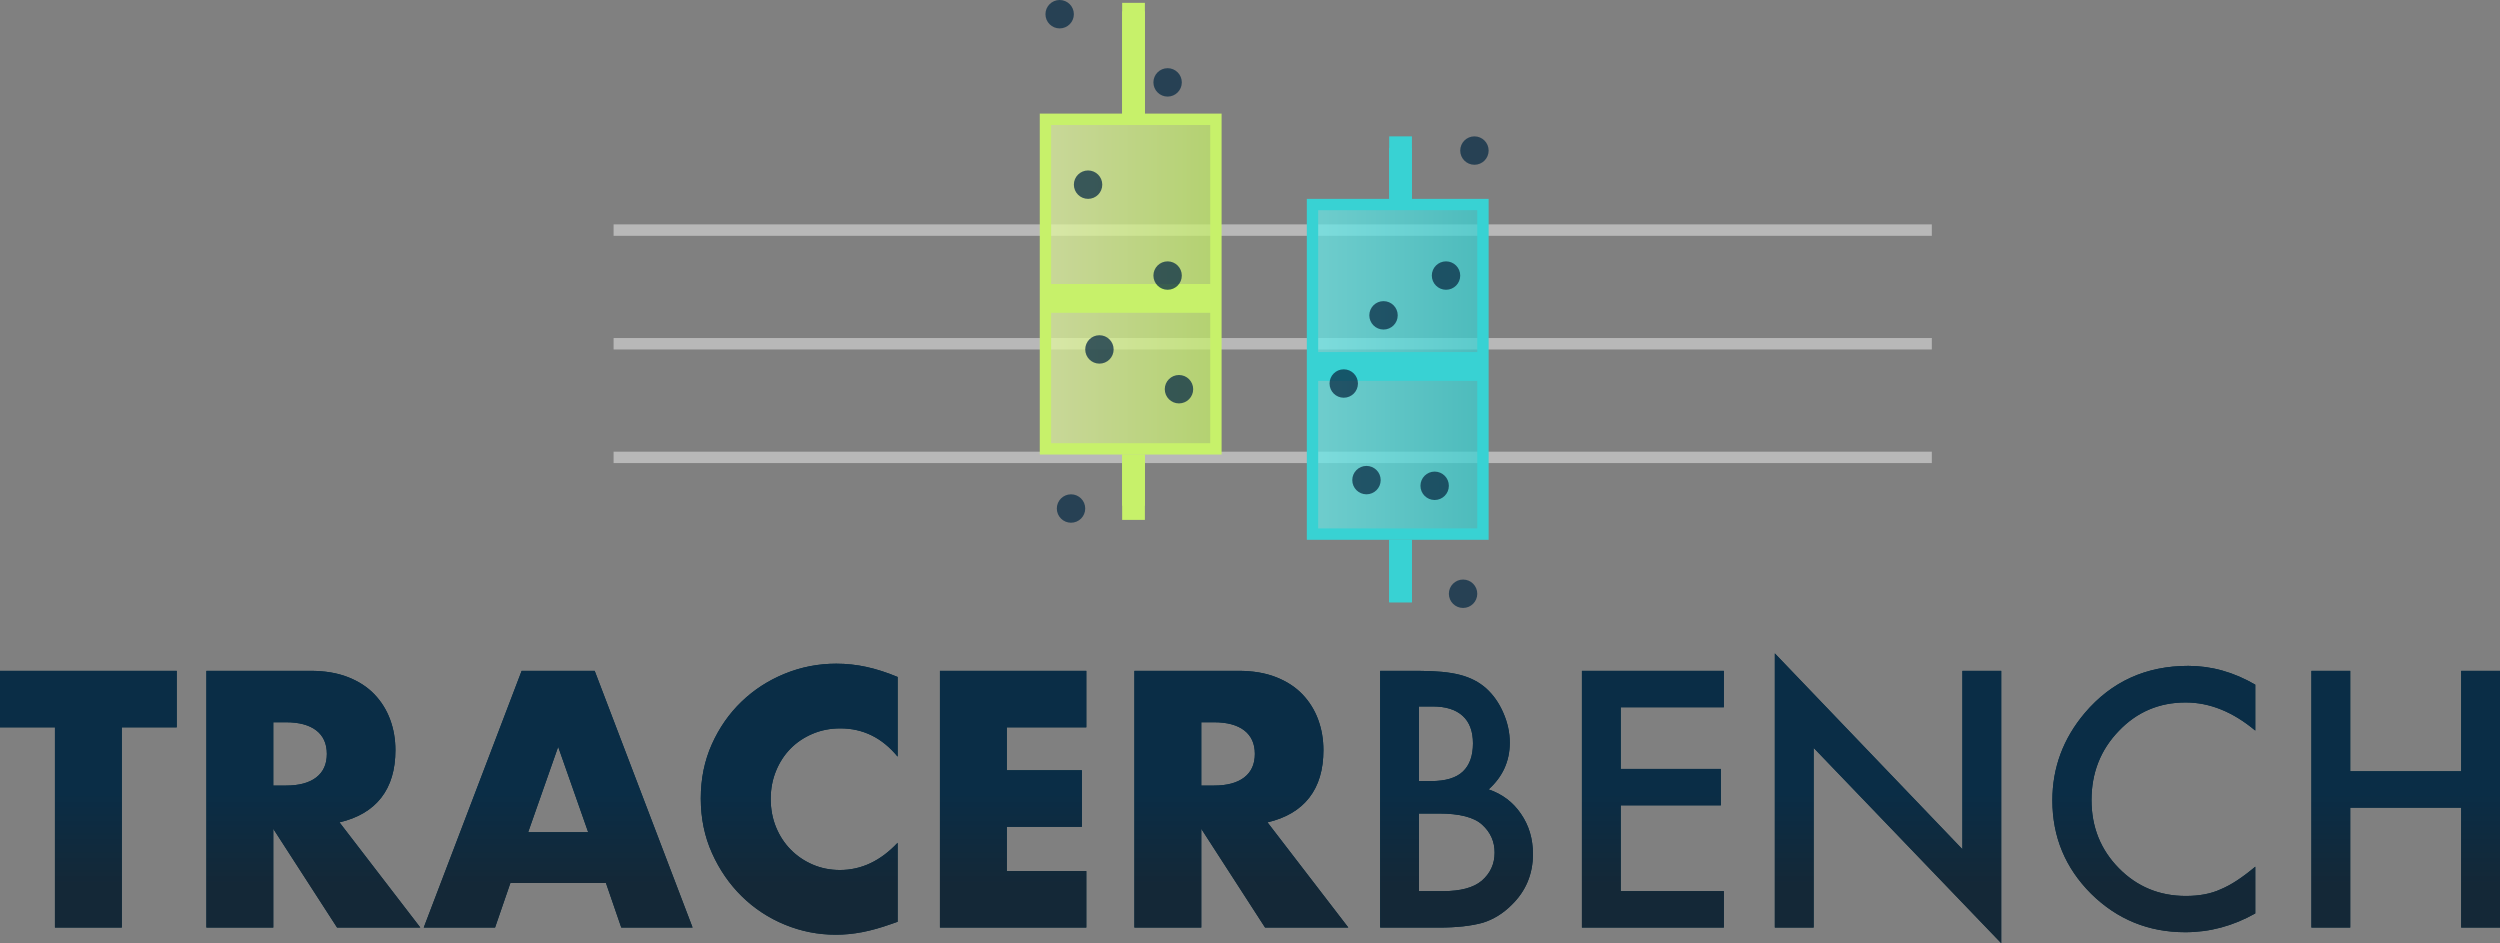 <?xml version="1.0" encoding="UTF-8"?>
<svg width="440px" height="166px" viewBox="0 0 440 166" version="1.1" xmlns="http://www.w3.org/2000/svg" xmlns:xlink="http://www.w3.org/1999/xlink">
    <rect x="0" y="0" width="440" height="166" fill="#808080" stroke="none"/>
    <!-- Generator: Sketch 64 (93537) - https://sketch.com -->
    <title>Artboard@1x</title>
    <desc>Created with Sketch.</desc>
    <defs>
        <linearGradient x1="50%" y1="0%" x2="50%" y2="100%" id="linearGradient-1">
            <stop stop-color="#69EBEB" stop-opacity="0.9" offset="0%"></stop>
            <stop stop-color="#38D2D3" stop-opacity="0.9" offset="100%"></stop>
        </linearGradient>
        <linearGradient x1="50%" y1="0%" x2="50%" y2="100%" id="linearGradient-2">
            <stop stop-color="#E5F9A3" stop-opacity="0.9" offset="0%"></stop>
            <stop stop-color="#C7F16A" stop-opacity="0.9" offset="100%"></stop>
        </linearGradient>
        <linearGradient x1="50%" y1="80.087%" x2="50%" y2="21.988%" id="linearGradient-3">
            <stop stop-color="#142837" offset="0%"></stop>
            <stop stop-color="#0A2D46" offset="55.015%"></stop>
            <stop stop-color="#0A2D46" offset="100%"></stop>
        </linearGradient>
        <path d="M21.437,128.014 L21.437,163.25 L9.668,163.25 L9.668,128.014 L0,128.014 L0,118.067 L31.104,118.067 L31.104,128.014 L21.437,128.014 Z M48.098,138.261 L50.32,138.261 C52.641,138.261 54.423,137.782 55.664,136.823 C56.905,135.864 57.525,134.486 57.525,132.688 C57.525,130.89 56.905,129.512 55.664,128.553 C54.423,127.595 52.641,127.115 50.32,127.115 L48.098,127.115 L48.098,138.261 Z M73.978,163.25 L59.327,163.25 L48.098,145.872 L48.098,163.25 L36.329,163.25 L36.329,118.067 L54.643,118.067 C57.165,118.067 59.367,118.436 61.248,119.175 C63.13,119.914 64.681,120.923 65.902,122.201 C67.123,123.48 68.044,124.958 68.664,126.636 C69.285,128.314 69.595,130.111 69.595,132.029 C69.595,135.465 68.764,138.251 67.103,140.388 C65.442,142.526 62.99,143.974 59.747,144.733 L73.978,163.25 Z M103.522,146.471 L98.237,131.43 L92.953,146.471 L103.522,146.471 Z M106.644,155.399 L89.831,155.399 L87.129,163.25 L74.579,163.25 L91.812,118.067 L104.662,118.067 L121.896,163.25 L109.346,163.25 L106.644,155.399 Z M157.984,133.168 C155.262,129.852 151.9,128.194 147.896,128.194 C146.135,128.194 144.504,128.513 143.003,129.153 C141.501,129.792 140.21,130.661 139.13,131.759 C138.049,132.858 137.198,134.166 136.578,135.684 C135.957,137.202 135.647,138.84 135.647,140.598 C135.647,142.396 135.957,144.054 136.578,145.572 C137.198,147.09 138.059,148.408 139.16,149.527 C140.26,150.646 141.551,151.524 143.033,152.164 C144.514,152.803 146.115,153.122 147.836,153.122 C151.599,153.122 154.982,151.524 157.984,148.328 L157.984,162.231 L156.783,162.65 C154.982,163.29 153.301,163.759 151.739,164.059 C150.178,164.358 148.637,164.508 147.116,164.508 C143.993,164.508 141.001,163.919 138.139,162.74 C135.277,161.562 132.755,159.904 130.573,157.766 C128.391,155.629 126.64,153.092 125.319,150.156 C123.998,147.22 123.337,144.014 123.337,140.538 C123.337,137.063 123.988,133.877 125.289,130.98 C126.59,128.084 128.331,125.587 130.513,123.49 C132.695,121.392 135.226,119.755 138.109,118.576 C140.991,117.398 144.013,116.808 147.176,116.808 C148.977,116.808 150.749,116.998 152.49,117.378 C154.231,117.757 156.063,118.346 157.984,119.145 L157.984,133.168 Z M191.191,128.014 L177.2,128.014 L177.2,135.565 L190.41,135.565 L190.41,145.512 L177.2,145.512 L177.2,153.302 L191.191,153.302 L191.191,163.25 L165.43,163.25 L165.43,118.067 L191.191,118.067 L191.191,128.014 Z M211.426,138.261 L213.648,138.261 C215.97,138.261 217.751,137.782 218.992,136.823 C220.233,135.864 220.854,134.486 220.854,132.688 C220.854,130.89 220.233,129.512 218.992,128.553 C217.751,127.595 215.97,127.115 213.648,127.115 L211.426,127.115 L211.426,138.261 Z M237.307,163.25 L222.655,163.25 L211.426,145.872 L211.426,163.25 L199.657,163.25 L199.657,118.067 L217.972,118.067 C220.494,118.067 222.695,118.436 224.577,119.175 C226.458,119.914 228.01,120.923 229.231,122.201 C230.451,123.48 231.372,124.958 231.993,126.636 C232.613,128.314 232.923,130.111 232.923,132.029 C232.923,135.465 232.093,138.251 230.431,140.388 C228.77,142.526 226.318,143.974 223.076,144.733 L237.307,163.25 Z M242.911,163.25 L242.911,118.072 L249.713,118.072 C252.743,118.072 255.157,118.306 256.955,118.775 C258.773,119.243 260.308,120.033 261.559,121.145 C262.829,122.295 263.836,123.729 264.579,125.446 C265.341,127.182 265.722,128.937 265.722,130.713 C265.722,133.951 264.481,136.691 261.999,138.935 C264.403,139.754 266.299,141.188 267.687,143.236 C269.094,145.264 269.798,147.625 269.798,150.317 C269.798,153.847 268.547,156.832 266.045,159.27 C264.54,160.772 262.849,161.816 260.972,162.401 C258.92,162.967 256.35,163.25 253.261,163.25 L242.911,163.25 Z M249.743,137.472 L251.883,137.472 C254.424,137.472 256.286,136.911 257.469,135.789 C258.651,134.668 259.242,133.014 259.242,130.83 C259.242,128.703 258.636,127.089 257.425,125.987 C256.213,124.885 254.454,124.334 252.147,124.334 L249.743,124.334 L249.743,137.472 Z M249.743,156.842 L253.965,156.842 C257.053,156.842 259.321,156.237 260.767,155.028 C262.292,153.721 263.054,152.063 263.054,150.053 C263.054,148.103 262.321,146.464 260.855,145.138 C259.428,143.831 256.877,143.177 253.203,143.177 L249.743,143.177 L249.743,156.842 Z M303.398,124.48 L285.249,124.48 L285.249,135.336 L302.871,135.336 L302.871,141.744 L285.249,141.744 L285.249,156.842 L303.398,156.842 L303.398,163.25 L278.418,163.25 L278.418,118.072 L303.398,118.072 L303.398,124.48 Z M312.37,163.25 L312.37,115 L345.384,149.468 L345.384,118.072 L352.216,118.072 L352.216,166 L319.202,131.62 L319.202,163.25 L312.37,163.25 Z M396.929,120.501 L396.929,128.577 C392.981,125.28 388.895,123.632 384.673,123.632 C380.021,123.632 376.102,125.299 372.916,128.635 C369.71,131.951 368.107,136.009 368.107,140.807 C368.107,145.547 369.71,149.546 372.916,152.804 C376.122,156.061 380.05,157.69 384.703,157.69 C387.107,157.69 389.149,157.3 390.83,156.52 C391.769,156.13 392.741,155.603 393.748,154.94 C394.754,154.277 395.815,153.477 396.929,152.54 L396.929,160.762 C393.02,162.967 388.915,164.069 384.615,164.069 C378.145,164.069 372.623,161.816 368.049,157.31 C363.494,152.765 361.217,147.283 361.217,140.866 C361.217,135.111 363.123,129.981 366.935,125.475 C371.626,119.955 377.695,117.194 385.142,117.194 C389.208,117.194 393.137,118.297 396.929,120.501 Z M413.641,135.745 L433.168,135.745 L433.168,118.072 L440,118.072 L440,163.25 L433.168,163.25 L433.168,142.153 L413.641,142.153 L413.641,163.25 L406.81,163.25 L406.81,118.072 L413.641,118.072 L413.641,135.745 Z" id="path-4"></path>
    </defs>
    <g id="Artboard" stroke="none" stroke-width="1" fill="none" fill-rule="evenodd">
        <g id="lines" transform="translate(109, 40)" stroke="#EDEDED" stroke-linecap="square" stroke-opacity="0.3" stroke-width="2">
            <line x1="8.77770079e-15" y1="40.5" x2="230" y2="40.5" id="Line-2"></line>
            <line x1="8.77770079e-15" y1="20.5" x2="230" y2="20.5" id="Line-2"></line>
            <line x1="8.77770079e-15" y1="0.5" x2="230" y2="0.5" id="Line-2"></line>
        </g>
        <line x1="109" y1="80.5" x2="339" y2="80.5" id="Line-2" stroke-opacity="0.3" stroke="#EDEDED" stroke-width="2" stroke-linecap="square"></line>
        <line x1="109" y1="60.5" x2="339" y2="60.5" id="Line-2" stroke-opacity="0.3" stroke="#EDEDED" stroke-width="2" stroke-linecap="square"></line>
        <line x1="109" y1="40.5" x2="339" y2="40.5" id="Line-2" stroke-opacity="0.3" stroke="#EDEDED" stroke-width="2" stroke-linecap="square"></line>
        <rect id="Rectangle" stroke="#38D2D3" stroke-width="2" fill-opacity="0.8" fill="url(#linearGradient-1)" transform="translate(246, 65) rotate(-90) translate(-246, -65) " x="217" y="50" width="58" height="30"></rect>
        <line x1="246" y1="77.5" x2="246" y2="51.5" id="Line" stroke="#38D2D3" stroke-width="5" stroke-linecap="square" transform="translate(246, 64.5) rotate(270) translate(-246, -64.5) "></line>
        <line x1="246.5" y1="104" x2="246.5" y2="97" id="Line" stroke="#38D2D3" stroke-width="4" stroke-linecap="square"></line>
        <line x1="246.5" y1="34" x2="246.5" y2="28" id="Line" stroke="#38D2D3" stroke-width="4" stroke-linecap="square"></line>
        <rect id="Rectangle" stroke="#C7F16A" stroke-width="2" fill-opacity="0.8" fill="url(#linearGradient-2)" transform="translate(199, 50) rotate(-90) translate(-199, -50) " x="170" y="35" width="58" height="30"></rect>
        <line x1="199.5" y1="19" x2="199.5" y2="4" id="Line" stroke="#C7F16A" stroke-width="4" stroke-linecap="square"></line>
        <line x1="199" y1="65.5" x2="199" y2="39.5" id="Line" stroke="#C7F16A" stroke-width="5" stroke-linecap="square" transform="translate(199, 52.5) rotate(270) translate(-199, -52.5) "></line>
        <line x1="199.5" y1="87" x2="199.5" y2="82" id="Line" stroke="#C7F16A" stroke-width="4" stroke-linecap="square"></line>
        <line x1="246" y1="77.5" x2="246" y2="51.5" id="Line" stroke="#38D2D3" stroke-width="5" stroke-linecap="square" transform="translate(246, 64.5) rotate(270) translate(-246, -64.5) "></line>
        <line x1="246.5" y1="104" x2="246.5" y2="97" id="Line" stroke="#38D2D3" stroke-width="4" stroke-linecap="square"></line>
        <line x1="246.5" y1="34" x2="246.5" y2="26" id="Line" stroke="#38D2D3" stroke-width="4" stroke-linecap="square"></line>
        <line x1="199.5" y1="19" x2="199.5" y2="2.5" id="Line" stroke="#C7F16A" stroke-width="4" stroke-linecap="square"></line>
        <line x1="199" y1="65.5" x2="199" y2="39.5" id="Line" stroke="#C7F16A" stroke-width="5" stroke-linecap="square" transform="translate(199, 52.5) rotate(270) translate(-199, -52.5) "></line>
        <line x1="199.5" y1="89.5" x2="199.5" y2="82" id="Line" stroke="#C7F16A" stroke-width="4" stroke-linecap="square"></line>
        <circle id="Oval" fill-opacity="0.75" fill="#0A2D46" transform="translate(205.5, 48.5) rotate(-90) translate(-205.5, -48.5) " cx="205.5" cy="48.5" r="2.5"></circle>
        <circle id="Oval" fill-opacity="0.75" fill="#0A2D46" transform="translate(188.5, 89.5) rotate(-90) translate(-188.5, -89.5) " cx="188.5" cy="89.5" r="2.5"></circle>
        <circle id="Oval" fill-opacity="0.75" fill="#0A2D46" transform="translate(240.5, 84.5) rotate(-90) translate(-240.5, -84.5) " cx="240.5" cy="84.5" r="2.5"></circle>
        <circle id="Oval" fill-opacity="0.75" fill="#0A2D46" transform="translate(257.5, 104.5) rotate(-90) translate(-257.5, -104.5) " cx="257.5" cy="104.5" r="2.5"></circle>
        <circle id="Oval" fill-opacity="0.75" fill="#0A2D46" transform="translate(252.5, 85.5) rotate(-90) translate(-252.5, -85.5) " cx="252.5" cy="85.5" r="2.5"></circle>
        <circle id="Oval" fill-opacity="0.75" fill="#0A2D46" transform="translate(254.5, 48.5) rotate(-90) translate(-254.5, -48.5) " cx="254.5" cy="48.5" r="2.5"></circle>
        <circle id="Oval" fill-opacity="0.75" fill="#0A2D46" transform="translate(193.5, 61.5) rotate(-90) translate(-193.5, -61.5) " cx="193.5" cy="61.5" r="2.5"></circle>
        <circle id="Oval" fill-opacity="0.75" fill="#0A2D46" transform="translate(236.5, 67.5) rotate(-90) translate(-236.5, -67.5) " cx="236.5" cy="67.5" r="2.5"></circle>
        <circle id="Oval" fill-opacity="0.75" fill="#0A2D46" transform="translate(205.5, 14.5) rotate(-90) translate(-205.5, -14.5) " cx="205.5" cy="14.5" r="2.5"></circle>
        <circle id="Oval" fill-opacity="0.75" fill="#0A2D46" transform="translate(186.5, 2.5) rotate(-90) translate(-186.5, -2.5) " cx="186.5" cy="2.5" r="2.5"></circle>
        <circle id="Oval" fill-opacity="0.75" fill="#0A2D46" transform="translate(243.5, 55.5) rotate(-90) translate(-243.5, -55.5) " cx="243.5" cy="55.5" r="2.5"></circle>
        <circle id="Oval" fill-opacity="0.75" fill="#0A2D46" transform="translate(207.5, 68.5) rotate(-90) translate(-207.5, -68.5) " cx="207.5" cy="68.5" r="2.5"></circle>
        <circle id="Oval" fill-opacity="0.75" fill="#0A2D46" transform="translate(259.5, 26.5) rotate(-90) translate(-259.5, -26.5) " cx="259.5" cy="26.5" r="2.5"></circle>
        <circle id="Oval" fill-opacity="0.75" fill="#0A2D46" transform="translate(191.5, 32.5) rotate(-90) translate(-191.5, -32.5) " cx="191.5" cy="32.5" r="2.5"></circle>
        <g id="TRACERBENCH" fill-rule="nonzero">
            <use fill="#002B3E" xlink:href="#path-4"></use>
            <use fill="url(#linearGradient-3)" xlink:href="#path-4"></use>
        </g>
    </g>
</svg>